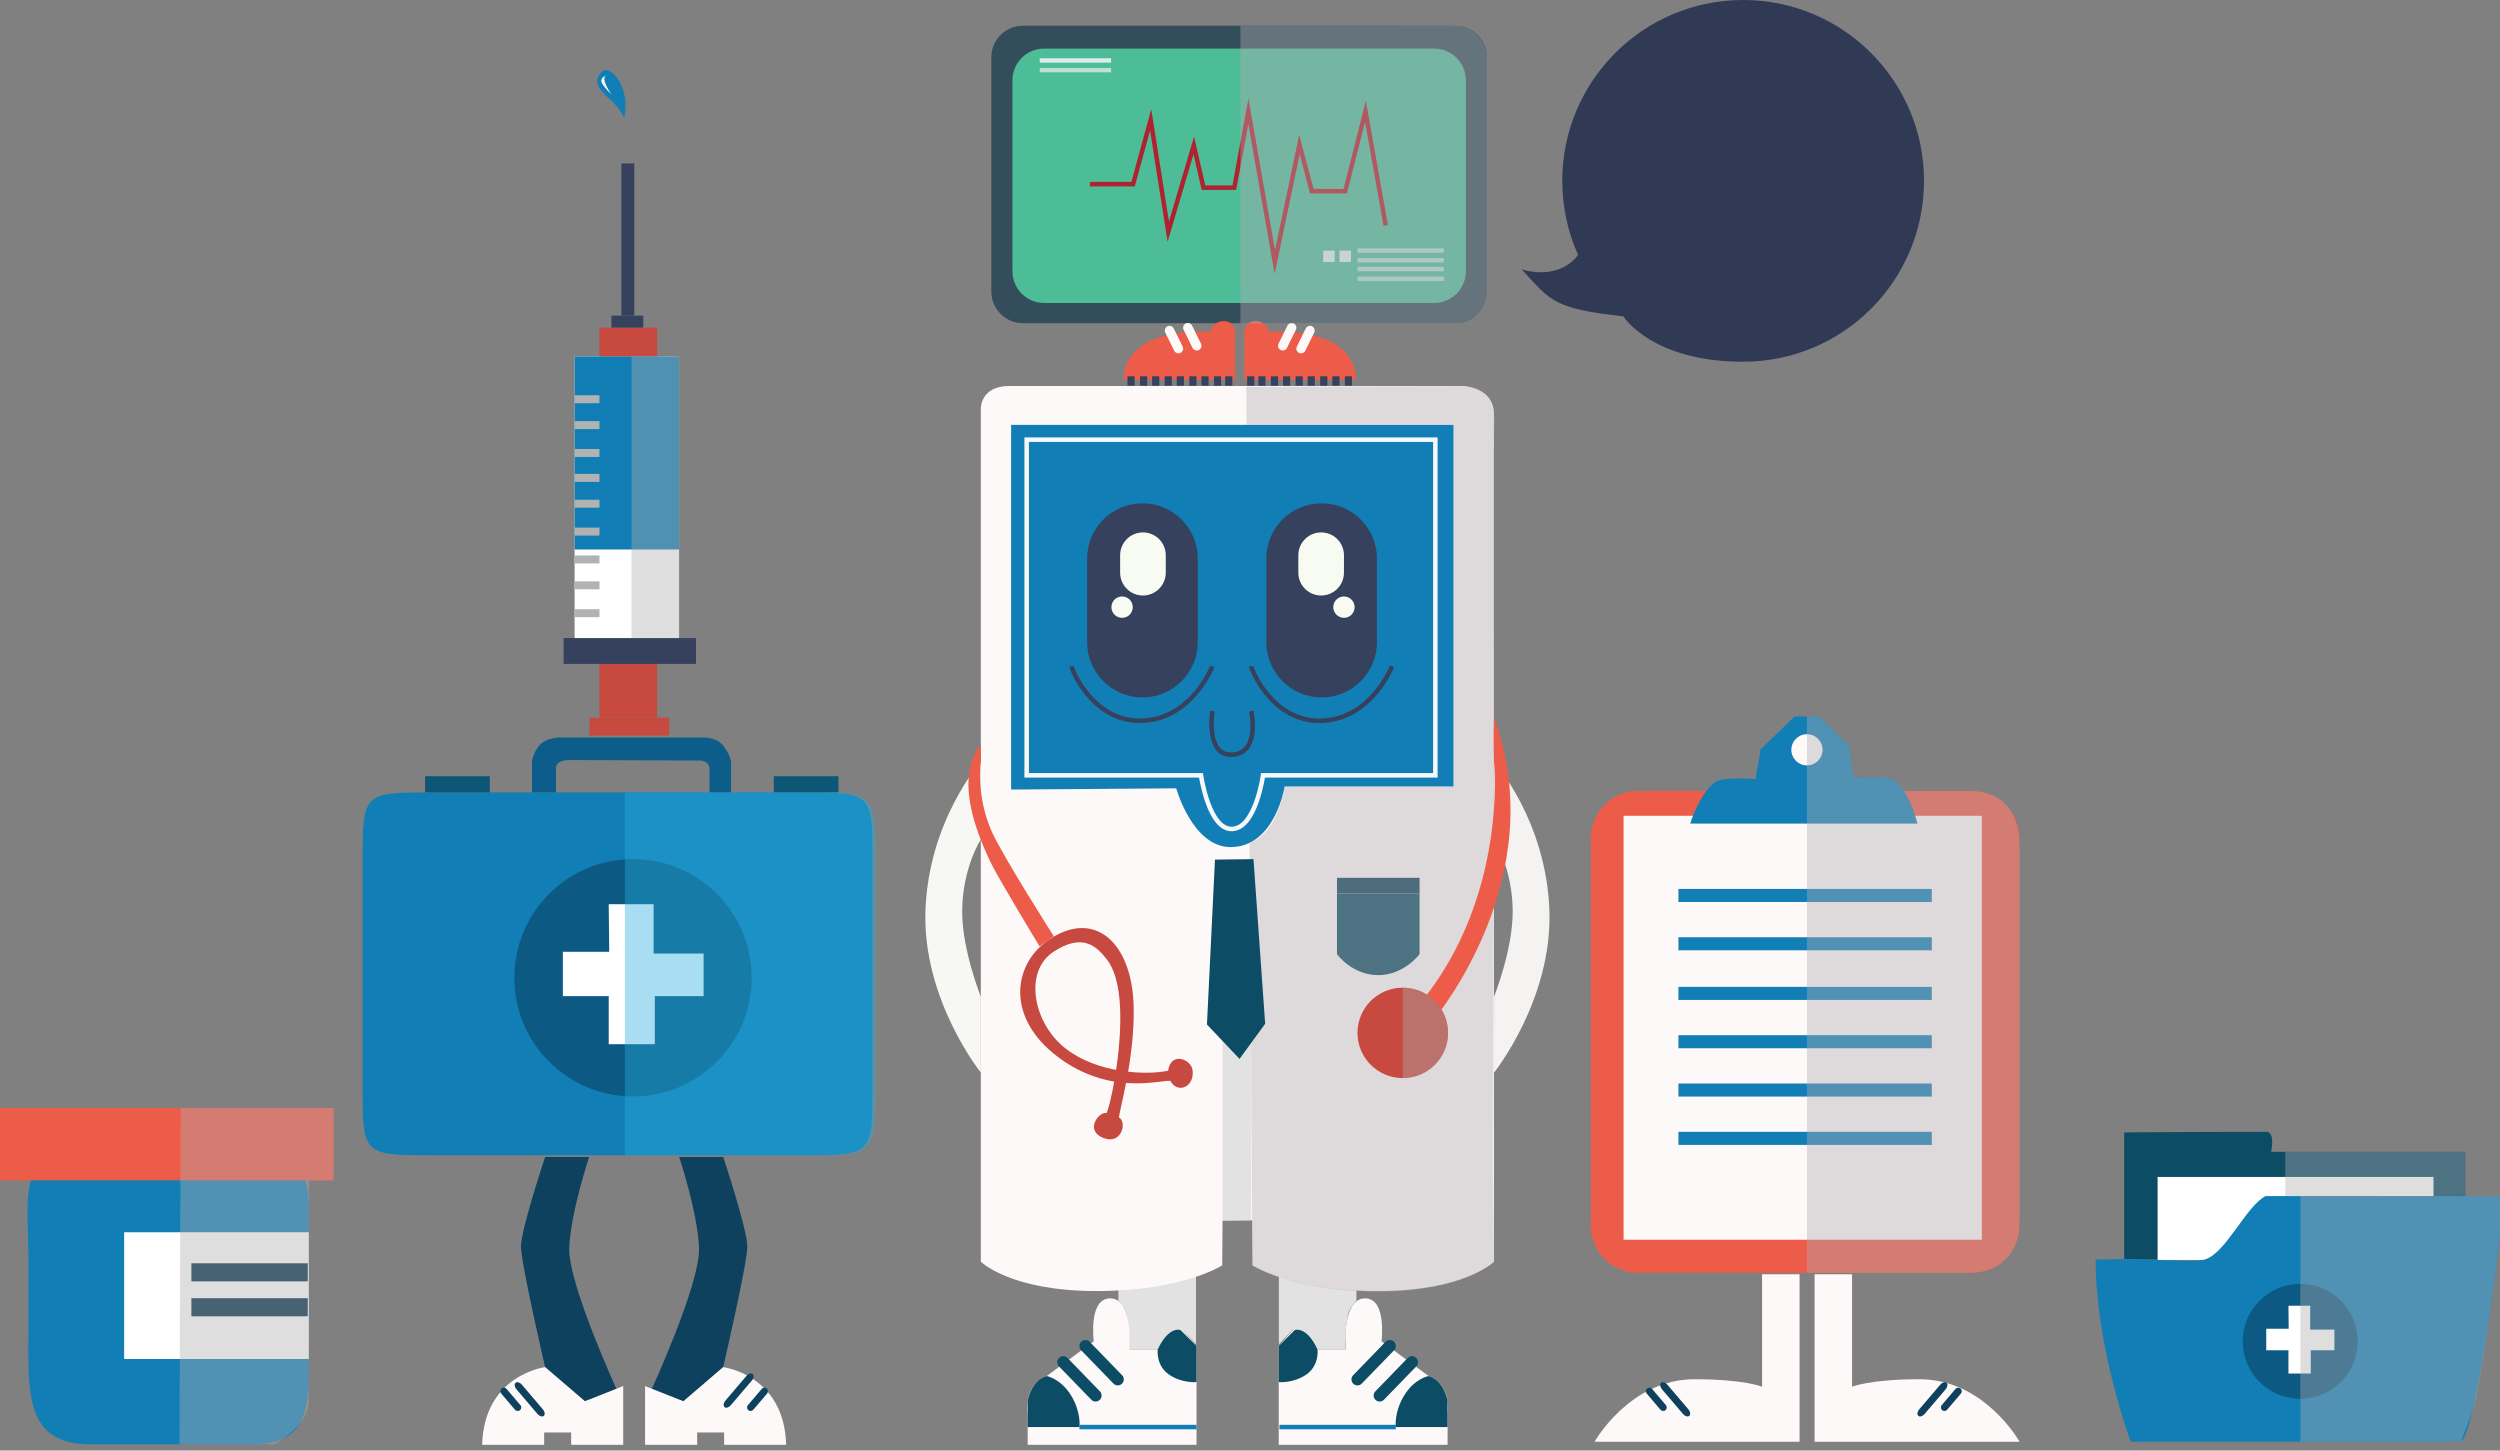<?xml version="1.0" encoding="utf-8"?>
<!-- Generator: Adobe Illustrator 16.0.0, SVG Export Plug-In . SVG Version: 6.00 Build 0)  -->
<!DOCTYPE svg PUBLIC "-//W3C//DTD SVG 1.1//EN" "http://www.w3.org/Graphics/SVG/1.1/DTD/svg11.dtd">
<svg version="1.1" xmlns="http://www.w3.org/2000/svg" xmlns:xlink="http://www.w3.org/1999/xlink" x="0px" y="0px"
	 width="554.626px" height="321.807px" viewBox="0 0 554.626 321.807" enable-background="new 0 0 554.626 321.807"
	 xml:space="preserve">
<rect x="0" y="0" width="554.626" height="321.807" fill="#808080" stroke="none"/>
<g id="Calque_8">
</g>
<g id="Calque_5">
	<line fill="#FEF9F9" x1="248.116" y1="288.636" x2="248.116" y2="286.317"/>
	<path fill="#E2E2E2" d="M265.329,281.106v15.14v2.008l-3.199-3.408c0,0-3.254-0.373-5.287,4.531c-1.576,0-6.192,0-6.192,0
		s0.074-7.17-1.23-9.135c-1.304-1.966-1.306-1.606-1.306-1.606v-3.168L265.329,281.106z"/>
	<path fill="#E2E2E2" d="M283.712,281.106v15.14v2.008l3.2-3.408c0,0,3.254-0.373,5.287,4.531c1.576,0,6.192,0,6.192,0
		s-0.074-7.17,1.231-9.135c1.304-1.966,1.306-1.606,1.306-1.606v-3.168L283.712,281.106z"/>
	<path fill="#FEF9F9" d="M277.881,280.718c0,0,8.751,5.701,27.894,5.701c19.142,0,25.657-6.516,25.657-6.516v-18.098v-9.039
		c0,0-0.106-154.986,0-160.627c0.124-6.487-7.185-6.509-7.185-6.509h-48.359c0,0-45.274,0-51.928,0
		c-6.654,0-6.364,5.206-6.364,5.206s0,160.512,0,168.174l-0.001,2.795v18.098c0,0,6.516,6.516,25.658,6.516
		s27.894-5.701,27.894-5.701l0.074-9.953l6.584-0.082L277.881,280.718z"/>
	<path fill="#127EB6" d="M224.318,94.252h98.155v80.234h-37.47c0,0-2.105,13.439-12.016,13.439c-8.427,0-12.04-13.035-12.04-13.035
		l-36.629,0.274V94.252z"/>
	<path fill="#36415D" d="M265.731,142.449c0,6.781-5.496,12.275-12.275,12.275l0,0c-6.78,0-12.274-5.494-12.274-12.275v-18.52
		c0-6.778,5.494-12.273,12.274-12.273l0,0c6.779,0,12.275,5.495,12.275,12.273V142.449z"/>
	<path fill="#36415D" d="M305.475,142.449c0,6.781-5.495,12.275-12.274,12.275l0,0c-6.782,0-12.274-5.494-12.274-12.275v-18.52
		c0-6.778,5.493-12.273,12.274-12.273l0,0c6.779,0,12.274,5.495,12.274,12.273V142.449z"/>
	<path fill="#F7FBF2" d="M258.624,127.053c0,2.795-2.264,5.061-5.06,5.061l0,0c-2.796,0-5.061-2.266-5.061-5.061v-3.876
		c0-2.796,2.265-5.062,5.061-5.062l0,0c2.796,0,5.06,2.266,5.06,5.062V127.053z"/>
	<path fill="#F7FBF2" d="M298.157,127.053c0,2.795-2.264,5.061-5.061,5.061l0,0c-2.796,0-5.061-2.266-5.061-5.061v-3.876
		c0-2.796,2.264-5.062,5.061-5.062l0,0c2.797,0,5.061,2.266,5.061,5.062V127.053z"/>
	<circle fill="#F7FBF2" cx="248.933" cy="134.697" r="2.368"/>
	<circle fill="#F7FBF2" cx="298.157" cy="134.697" r="2.368"/>
	<path fill="none" stroke="#36415D" stroke-miterlimit="10" d="M237.736,147.832c0,0.647,4.737,12.491,15.72,12.061
		s15.505-12.061,15.505-12.061"/>
	<path fill="none" stroke="#36415D" stroke-miterlimit="10" d="M277.586,147.832c0,0.647,4.74,12.491,15.723,12.061
		c10.981-0.431,15.505-12.061,15.505-12.061"/>
	<path fill="none" stroke="#36415D" stroke-miterlimit="10" d="M268.961,157.739c0,0-1.508,9.69,4.091,9.69
		c6.676,0,4.534-9.69,4.534-9.69"/>
	<path fill="#0C4D65" d="M296.609,198.232v13.453c0,0,3.326,4.65,9.166,4.65c5.7,0,9.163-4.651,9.163-4.651v-13.452H296.609z"/>
	<rect x="296.609" y="194.74" fill="#0E415D" width="18.329" height="3.492"/>
	<path fill="#F7F8F3" d="M217.595,237.952c0,0-12.953-16.154-12.283-35.908c0.678-20.023,12.284-33.058,12.284-33.058l-0.001,17.241
		c0,0-4.138,6.382-4.138,16.054c0,8.521,4.138,18.837,4.138,18.837V237.952z"/>
	<path fill="#F5F3F2" d="M331.455,237.952c0,0,12.952-16.154,12.282-35.908c-0.678-20.023-12.284-33.058-12.284-33.058l0.002,17.241
		c0,0,4.138,6.382,4.138,16.054c0,8.521-4.138,18.837-4.138,18.837V237.952z"/>
	<path fill="#ED5C49" d="M217.597,168.986c0,0-1.119,7.366,2.343,15.309c2.347,5.385,13.848,23.418,13.848,23.418l-3.157,2.239
		c0,0-9.239-15.214-10.895-18.702c-3.259-6.869-7.942-18.595-2.139-26.12V168.986z"/>
	<path fill="#C74940" d="M232.167,208.863c10.377-7.564,19.001,0.03,19.337,14.428c0.269,11.472-3.157,22.794-3.258,24.642
		c1.833,0.916,0.649,6.221-3.564,4.49c-4.124-1.691-0.814-5.918,0.814-5.494c1.019-1.832,6.255-26.084,0.102-34.022
		c-2.182-2.815-5.294-6.109-11.913-1.73c-6.619,4.378-4.48,15.781,2.646,21.382c7.129,5.6,17.921,6.004,22.809,4.986
		c0.662-4.377,5.018-2.49,5.397-0.305c0.661,3.82-3.26,5.602-4.888,2.545c-2.342-0.203-13.441,3.361-24.946-5.293
		C223.197,225.837,224.751,214.268,232.167,208.863z"/>
	<path fill="none" stroke="#070808" stroke-miterlimit="10" d="M303.009,84.161"/>
	<path fill="none" stroke="#070808" stroke-miterlimit="10" d="M245.3,84.161"/>
	<path fill="#344D5A" d="M285.158,71.708h37.693c3.882,0,7.028-3.148,7.028-7.03V12.729c0-3.884-3.146-7.031-7.028-7.031h-95.892
		c-3.883,0-7.032,3.147-7.032,7.031v51.949c0,3.882,3.148,7.03,7.032,7.03h42.6H285.158z"/>
	<path fill="#4DBD98" d="M325.194,60.185c0,3.883-3.148,7.031-7.033,7.031h-86.515c-3.883,0-7.032-3.148-7.032-7.031V17.807
		c0-3.883,3.149-7.032,7.032-7.032h86.515c3.884,0,7.033,3.149,7.033,7.032V60.185z"/>
	<rect x="230.671" y="12.923" fill="#D9EDEA" width="15.818" height="0.978"/>
	<rect x="230.671" y="15.071" fill="#BCE0D5" width="15.818" height="0.977"/>
	<rect x="301.172" y="59.209" fill="#ACDCCE" width="19.14" height="0.976"/>
	<rect x="301.172" y="61.355" fill="#ACDCCE" width="19.14" height="0.977"/>
	<rect x="301.172" y="55.106" fill="#ACDCCE" width="19.14" height="0.978"/>
	<rect x="301.172" y="57.255" fill="#ACDCCE" width="19.14" height="0.977"/>
	<rect x="293.555" y="55.597" fill="#D8EEEB" width="2.54" height="2.536"/>
	<rect x="297.169" y="55.597" fill="#D8EEEB" width="2.54" height="2.536"/>
	<polyline fill="none" stroke="#AF2331" stroke-miterlimit="10" points="241.803,40.851 251.372,40.851 255.278,26.593 
		259.184,51.397 264.847,32.257 266.995,41.632 273.832,41.632 276.956,24.698 282.815,58.133 288.281,32.063 291.019,42.413 
		298.437,42.413 302.929,24.698 307.422,50.029 	"/>
	<path fill="#ED5C49" d="M249.235,84.276h24.758V73.935c0,0,0.2-2.586-2.386-2.684c-2.586-0.101-3.082,2.386-3.082,2.386
		S249.634,71.947,249.235,84.276z"/>
	<path fill="#FEF9F9" d="M262.371,76.884c0.255,0.52,0.042,1.145-0.475,1.399l0,0c-0.517,0.255-1.143,0.041-1.398-0.477
		l-1.977-4.013c-0.254-0.518-0.042-1.145,0.475-1.399l0,0c0.519-0.255,1.145-0.041,1.399,0.477L262.371,76.884z"/>
	<path fill="#FEF9F9" d="M266.436,76.256c0.255,0.517,0.042,1.143-0.476,1.396l0,0c-0.518,0.255-1.144,0.043-1.398-0.474
		l-1.977-4.016c-0.254-0.518-0.042-1.143,0.478-1.397l0,0c0.516-0.254,1.142-0.043,1.396,0.475L266.436,76.256z"/>
	<rect x="250.13" y="83.479" fill="#36415D" width="1.59" height="2.089"/>
	<rect x="252.915" y="83.479" fill="#36415D" width="1.59" height="2.089"/>
	<rect x="255.599" y="83.479" fill="#36415D" width="1.591" height="2.089"/>
	<rect x="258.383" y="83.479" fill="#36415D" width="1.591" height="2.089"/>
	<rect x="261.067" y="83.479" fill="#36415D" width="1.592" height="2.089"/>
	<rect x="263.852" y="83.479" fill="#36415D" width="1.59" height="2.089"/>
	<rect x="266.536" y="83.479" fill="#36415D" width="1.591" height="2.089"/>
	<rect x="269.32" y="83.479" fill="#36415D" width="1.592" height="2.089"/>
	<rect x="271.806" y="83.479" fill="#36415D" width="1.59" height="2.089"/>
	<path fill="#ED5C49" d="M300.843,84.276h-24.758V73.935c0,0-0.199-2.586,2.386-2.684c2.586-0.101,3.084,2.386,3.084,2.386
		S300.447,71.947,300.843,84.276z"/>
	<path fill="#FEF9F9" d="M287.709,76.884c-0.256,0.52-0.045,1.145,0.476,1.399l0,0c0.517,0.255,1.143,0.041,1.396-0.477l1.976-4.013
		c0.254-0.518,0.042-1.145-0.477-1.399l0,0c-0.518-0.255-1.143-0.041-1.396,0.477L287.709,76.884z"/>
	<path fill="#FEF9F9" d="M283.644,76.256c-0.256,0.517-0.043,1.143,0.475,1.396l0,0c0.519,0.255,1.144,0.043,1.398-0.474
		l1.976-4.016c0.255-0.518,0.042-1.143-0.476-1.397l0,0c-0.518-0.254-1.143-0.043-1.397,0.475L283.644,76.256z"/>
	<rect x="298.356" y="83.479" fill="#36415D" width="1.591" height="2.089"/>
	<rect x="295.575" y="83.479" fill="#36415D" width="1.589" height="2.089"/>
	<rect x="292.888" y="83.479" fill="#36415D" width="1.592" height="2.089"/>
	<rect x="290.104" y="83.479" fill="#36415D" width="1.593" height="2.089"/>
	<rect x="287.422" y="83.479" fill="#36415D" width="1.59" height="2.089"/>
	<rect x="284.637" y="83.479" fill="#36415D" width="1.589" height="2.089"/>
	<rect x="281.95" y="83.479" fill="#36415D" width="1.593" height="2.089"/>
	<rect x="279.167" y="83.479" fill="#36415D" width="1.589" height="2.089"/>
	<rect x="276.683" y="83.479" fill="#36415D" width="1.59" height="2.089"/>
	<path fill="#303A54" d="M360.132,70.178c0,0,6.29,10.07,26.587,10.07c22.162,0,40.125-17.963,40.125-40.123
		C426.844,17.964,408.88,0,386.719,0c-22.161,0-40.126,17.964-40.126,40.125c0,5.843,1.249,11.394,3.498,16.401
		c0,0-3.498,5.727-12.483,3.26C344.114,66.928,344.851,68.471,360.132,70.178z"/>
	<path fill="#FEF9F9" d="M242.645,297.564c0,0-1.208-9.517,3.625-9.517c4.833,0,4.38,9.517,4.38,9.517v1.813h6.192
		c0,0,1.36-4.531,5.287-4.531c1.058,1.209,3.323,3.773,3.323,3.773v21.906h-37.46v-6.799c0,0-1.057-6.494,4.23-8.457
		L242.645,297.564z"/>
	<path fill="#0C4D65" d="M244.024,308.682c0.507,0.521,0.49,1.361-0.038,1.871l0,0c-0.528,0.512-1.367,0.506-1.873-0.018
		l-7.197-7.42c-0.505-0.521-0.488-1.361,0.04-1.873l0,0c0.528-0.514,1.366-0.506,1.873,0.018L244.024,308.682z"/>
	<path fill="#0C4D65" d="M248.946,305.105c0.507,0.52,0.49,1.361-0.039,1.871l0,0c-0.529,0.514-1.366,0.504-1.874-0.018l-7.194-7.42
		c-0.505-0.52-0.488-1.361,0.04-1.873l0,0c0.528-0.512,1.366-0.504,1.872,0.018L248.946,305.105z"/>
	<path fill="#0C4D65" d="M232.223,305.27c0,0,3.171,0.602,5.437,4.379c2.267,3.775,1.813,6.945,1.813,6.945h-11.479v-5.662
		C227.993,310.932,228.529,306.391,232.223,305.27z"/>
	<path fill="#0C4D65" d="M256.843,299.377c0,0-0.454,3.473,2.417,5.514c2.87,2.039,6.193,1.734,6.193,1.734v-8.006l-3.55-3.549
		C261.903,295.07,259.26,294.088,256.843,299.377z"/>
	<path fill="#FEF9F9" d="M306.492,297.564c0,0,1.208-9.517-3.626-9.517c-4.832,0-4.379,9.517-4.379,9.517v1.813h-6.193
		c0,0-1.362-4.531-5.287-4.531c-1.057,1.209-3.323,3.773-3.323,3.773v21.906h37.462v-6.799c0,0,1.055-6.494-4.232-8.457
		L306.492,297.564z"/>
	<path fill="#0C4D65" d="M305.114,308.682c-0.506,0.521-0.493,1.361,0.039,1.871l0,0c0.526,0.512,1.365,0.506,1.874-0.018
		l7.193-7.42c0.504-0.521,0.49-1.361-0.04-1.873l0,0c-0.527-0.514-1.367-0.506-1.873,0.018L305.114,308.682z"/>
	<path fill="#0C4D65" d="M300.189,305.105c-0.506,0.52-0.487,1.361,0.04,1.871l0,0c0.53,0.514,1.367,0.504,1.874-0.018l7.194-7.42
		c0.506-0.52,0.489-1.361-0.037-1.873l0,0c-0.529-0.512-1.368-0.504-1.875,0.018L300.189,305.105z"/>
	<path fill="#0C4D65" d="M316.914,305.27c0,0-3.172,0.602-5.439,4.379c-2.264,3.775-1.811,6.945-1.811,6.945h11.482v-5.662
		C321.146,310.932,320.609,306.391,316.914,305.27z"/>
	<path fill="#0C4D65" d="M292.294,299.377c0,0,0.453,3.473-2.416,5.514c-2.872,2.039-6.194,1.734-6.194,1.734v-8.006l3.55-3.549
		C287.234,295.07,289.879,294.088,292.294,299.377z"/>
	<line fill="none" stroke="#127EB6" stroke-miterlimit="10" x1="239.472" y1="316.594" x2="265.453" y2="316.594"/>
	<line fill="none" stroke="#127EB6" stroke-miterlimit="10" x1="283.843" y1="316.594" x2="309.664" y2="316.594"/>
	<path fill="#127EB6" d="M193.567,240.634c0,15.664,0,15.664-15.665,15.664H96.098c-15.666,0-15.666,0-15.666-15.664v-49.169
		c0-15.667,0-15.667,15.666-15.667h81.805c15.665,0,15.665,0,15.665,15.667V240.634z"/>
	<path fill="#0C5A83" d="M166.756,216.92c0,14.537-11.787,26.323-26.327,26.323c-14.539,0-26.325-11.786-26.325-26.323
		c0-14.542,11.787-26.326,26.325-26.326C154.969,190.594,166.756,202.378,166.756,216.92z"/>
	<polygon fill="#FFFFFF" points="135.046,200.603 144.999,200.603 144.999,211.535 156.095,211.535 156.095,220.999 
		145.271,220.999 145.271,231.659 135.046,231.659 135.046,220.999 124.875,220.999 124.875,211.153 135.155,211.153 	"/>
	<rect x="94.308" y="172.208" fill="#0D5675" width="14.359" height="3.59"/>
	<rect x="171.653" y="172.208" fill="#0D5675" width="14.359" height="3.59"/>
	<path fill="#0D5D8B" d="M118.023,175.798v-6.967c0,0,0.326-2.066,1.74-3.589c1.415-1.522,4.135-1.633,4.135-1.633h32.197
		c0,0,2.941-0.109,4.463,1.958c1.523,2.068,1.631,3.481,1.631,3.481v6.749h-4.786v-5.226c0,0,0.11-1.849-2.284-1.849
		c-2.395,0-28.72-0.108-28.72-0.108s-3.046-0.11-3.046,1.739c0,1.849,0,5.443,0,5.443H118.023z"/>
	<path fill="#0E415D" d="M120.933,256.675c0,0-5.356,16.068-5.356,19.848c0,3.781,5.356,26.78,5.356,26.78l8.821,7.563l7.246-2.207
		c0,0-11.027-23.944-10.712-31.823c0.315-7.873,4.412-20.16,4.412-20.16H120.933z"/>
	<path fill="#FEF9F9" d="M106.966,320.525h13.758v-2.73h5.986v2.73h11.552V307.5l-8.508,3.365l-8.821-7.563
		C120.933,303.303,107.385,304.98,106.966,320.525z"/>
	<path fill="#0E415D" d="M115.452,311.73c0.28,0.33,0.242,0.83-0.089,1.109l0,0c-0.331,0.283-0.828,0.242-1.11-0.088l-3.065-3.598
		c-0.281-0.33-0.243-0.826,0.088-1.109l0,0c0.332-0.281,0.829-0.242,1.11,0.09L115.452,311.73z"/>
	<path fill="#0E415D" d="M120.453,312.68c0.431,0.504,0.513,1.145,0.182,1.43l0,0c-0.332,0.281-0.95,0.098-1.38-0.408l-4.685-5.496
		c-0.431-0.506-0.513-1.146-0.182-1.428l0,0c0.331-0.283,0.951-0.102,1.38,0.406L120.453,312.68z"/>
	<path fill="#0E415D" d="M160.442,256.675c0,0,5.354,16.068,5.354,19.848c0,3.781-5.354,26.78-5.354,26.78l-8.823,7.563
		l-7.247-2.207c0,0,11.027-23.944,10.712-31.823c-0.314-7.873-4.411-20.16-4.411-20.16H160.442z"/>
	<path fill="#FEF9F9" d="M174.407,320.525H160.65v-2.73h-5.986v2.73h-11.553V307.5l8.508,3.365l8.823-7.563
		C160.442,303.303,173.988,304.98,174.407,320.525z"/>
	<path fill="#0E415D" d="M165.922,311.73c-0.283,0.33-0.243,0.83,0.088,1.109l0,0c0.33,0.283,0.829,0.242,1.11-0.088l3.066-3.598
		c0.281-0.33,0.243-0.826-0.089-1.109l0,0c-0.33-0.281-0.828-0.242-1.11,0.09L165.922,311.73z"/>
	<path fill="#0E415D" d="M160.92,310.74c-0.433,0.506-0.513,1.145-0.182,1.43l0,0c0.33,0.281,0.949,0.098,1.38-0.408l4.685-5.496
		c0.43-0.506,0.513-1.146,0.181-1.428l0,0c-0.33-0.283-0.95-0.102-1.382,0.406L160.92,310.74z"/>
	<rect x="130.785" y="159.214" fill="#C74940" width="17.66" height="3.975"/>
	<rect x="132.993" y="147.293" fill="#C74940" width="12.804" height="11.921"/>
	<rect x="125.046" y="141.553" fill="#36415D" width="29.36" height="5.74"/>
	<rect x="127.474" y="79.078" fill="#FFFFFF" width="23.179" height="62.475"/>
	<rect x="132.993" y="72.677" fill="#C74940" width="12.804" height="6.401"/>
	<rect x="135.642" y="70.028" fill="#36415D" width="7.063" height="2.648"/>
	<rect x="137.85" y="36.252" fill="#36415D" width="2.869" height="33.776"/>
	<rect x="127.474" y="135.15" fill="#B1B3B2" width="5.519" height="1.765"/>
	<rect x="127.474" y="79.078" fill="#107EB4" width="23.179" height="42.827"/>
	<rect x="127.474" y="128.969" fill="#B1B3B2" width="5.519" height="1.769"/>
	<rect x="127.474" y="123.229" fill="#B1B3B2" width="5.519" height="1.766"/>
	<rect x="127.474" y="117.048" fill="#B1B3B2" width="5.519" height="1.768"/>
	<rect x="127.474" y="110.869" fill="#B1B3B2" width="5.519" height="1.765"/>
	<rect x="127.474" y="105.128" fill="#B1B3B2" width="5.519" height="1.767"/>
	<rect x="127.474" y="99.607" fill="#B1B3B2" width="5.519" height="1.768"/>
	<rect x="127.474" y="93.428" fill="#B1B3B2" width="5.519" height="1.766"/>
	<rect x="127.474" y="87.688" fill="#B1B3B2" width="5.519" height="1.766"/>
	<path fill="#127EB6" d="M138.473,26.279c0,0-0.557-1.93-3.091-4.17s-3.883-4.071-1.987-6.109
		C135.293,13.963,140.024,19.248,138.473,26.279z"/>
	<path fill="#ED5C49" d="M447.98,185.909c0-5.763-4.669-10.432-10.43-10.432h-74.171c-5.761,0-10.432,4.669-10.432,10.432v86.049
		c0,5.762,4.67,10.432,10.432,10.432h74.171c5.761,0,10.43-4.67,10.43-10.432V185.909z"/>
	<rect x="360.192" y="180.984" fill="#FEF9F9" width="79.479" height="94.052"/>
	<rect x="372.361" y="197.208" fill="#127EB6" width="56.207" height="2.896"/>
	<rect x="372.361" y="207.928" fill="#127EB6" width="56.207" height="2.897"/>
	<rect x="372.361" y="218.938" fill="#127EB6" width="56.207" height="2.897"/>
	<rect x="372.361" y="229.657" fill="#127EB6" width="56.207" height="2.898"/>
	<rect x="372.361" y="240.378" fill="#127EB6" width="56.207" height="2.896"/>
	<rect x="372.361" y="251.097" fill="#127EB6" width="56.207" height="2.896"/>
	<path fill="#127EB6" d="M374.967,182.721h50.415c0,0-2.319-9.849-6.953-10.142c-4.637-0.288-7.245,0-7.245,0l-0.87-6.952
		l-6.663-6.664h-5.506l-7.532,7.244l-1.16,6.665c0,0-6.23-0.654-8.838,0.542C376.96,176.064,374.967,182.721,374.967,182.721z"/>
	<circle fill="#FEF9F9" cx="400.874" cy="166.342" r="3.462"/>
	<path fill="#FEF9F9" d="M390.916,282.692v24.956c0,0-3.977-1.664-14.975-1.664c-14.42,0-22.185,13.865-22.185,13.865h45.479
		v-37.157H390.916z"/>
	<path fill="#FEF9F9" d="M410.883,282.692v24.956c0,0,3.976-1.664,14.975-1.664c14.419,0,22.183,13.865,22.183,13.865h-45.477
		v-37.157H410.883z"/>
	<path fill="#0C4D65" d="M471.245,279.339v-28.113c0,0,13.415-0.129,31.523-0.129c2.069,0,1.084,4.432,1.084,4.432h43.072v9.814
		h-44.288c0,0-5.381,4.396-6.463,7.674c-2.635,2.895-5.561,6.238-7.163,6.439C487.406,279.657,471.245,279.339,471.245,279.339z"/>
	<rect x="478.667" y="261.103" fill="#FFFFFF" width="61.203" height="18.422"/>
	<path fill="#127EB6" d="M68.274,280.263c0-15.209,2.877-24.672-12.33-24.672H18.642c-15.208,0-12.33,9.463-12.33,24.672v12.62
		c0,15.211-1.439,27.539,13.769,27.539h35.863c15.207,0,12.33-12.328,12.33-27.539V280.263z"/>
	<rect y="245.798" fill="#ED5C49" width="74.012" height="16.064"/>
	<rect x="27.541" y="273.376" fill="#FFFFFF" width="40.951" height="28.114"/>
	<rect x="42.456" y="280.263" fill="#01324B" width="25.818" height="4.016"/>
	<rect x="42.456" y="288.009" fill="#01324B" width="25.818" height="4.013"/>
	<path opacity="0.4" fill="#AFAEAF" d="M74.012,245.798H40.075l-0.261,74.624h20.989c0,0,7.689-4.057,7.689-9.557
		c0-10.424,0.017-33.351,0.03-49.009l5.49,0.006V245.798z"/>
	<rect x="140.106" y="79.078" opacity="0.4" fill="#AFAEAF" width="10.546" height="62.475"/>
	<path opacity="0.4" fill="#29ADDF" d="M138.629,175.798h42.767c12.469-0.267,12.858,1.824,12.858,12.667v54.021
		c0.264,13.521-1.565,13.813-12.858,13.809l-42.767,0.004V175.798z"/>
	<path opacity="0.4" fill="#AFAEAF" d="M275.186,5.714l46.857-0.056c3.44-0.269,8.361,2.171,7.864,8.79l-0.016,50.229
		c0,5.424-5.013,7.383-8.193,7.092l-46.513,0.003V5.714z"/>
	<path opacity="0.4" fill="#AFAEAF" d="M277.213,186.979l0.668,93.739c11.896,7.154,42.38,8.776,53.551-0.814c0,0,0,0-0.235-20.57
		l0.235-159.379c-0.522-4.899,2.94-14.323-8.083-14.302l-46.857,0.163l0.061,8.437h45.92v80.234h-37.47
		C285.003,174.486,283.633,184.794,277.213,186.979z"/>
	<path fill="#127EB6" d="M472.704,319.85c0,0-7.786-20.928-7.786-40.394c11.192-0.488,21.258,0.732,24.092,0
		c4.748-1.225,9.247-11.904,13.626-14.113h53.05c0,0-5.598,51.099-9.735,54.507C539.624,319.85,472.704,319.85,472.704,319.85z"/>
	<circle fill="#0C5A83" cx="510.302" cy="297.578" r="12.749"/>
	<polygon fill="#FFFFFF" points="507.694,289.676 512.516,289.676 512.516,294.973 517.888,294.973 517.888,299.555 
		512.646,299.555 512.646,304.719 507.694,304.719 507.694,299.555 502.768,299.555 502.768,294.785 507.747,294.785 	"/>
	<path opacity="0.4" fill="#AFAEAF" d="M400.874,282.39h35.792c6.927,0,11.375-4.248,11.375-11.176v-83.193
		c0-7.917-3.666-12.543-11.112-12.543h-14.546c0,0-1.415-2.886-4.596-2.976c-3.352-0.15-6.602,0.077-6.602,0.077l-0.87-6.952
		l-6.663-6.664h-2.778V282.39z"/>
	<path opacity="0.4" fill="#AFAEAF" d="M555.686,265.343c0,0-4.787,41.597-7.261,48.054c-2.474,6.453-2.474,6.453-2.474,6.453
		h-35.622v-54.507H555.686z"/>
	<polygon opacity="0.4" fill="#AFAEAF" points="506.995,265.343 506.995,255.528 546.924,255.528 546.924,265.31 	"/>
	<path fill="#F9F9FA" d="M134.355,16.799c0,0-1.438,0.522-0.784,1.698c0.653,1.175,2.07,2.423,2.07,2.423
		S133.301,17.73,134.355,16.799z"/>
	<path fill="none" stroke="#F7F8F9" stroke-miterlimit="10" d="M280.199,172.004h38.235V97.536h-90.667v74.468h38.671
		c0,0,1.733,12.156,6.958,11.902C278.622,183.655,280.199,172.004,280.199,172.004z"/>
	<rect x="271.222" y="229.657" fill="#E2E2E2" width="6.365" height="41.107"/>
	<polyline fill="#0C4D65" points="278.084,190.594 280.675,227.119 274.988,234.921 267.762,227.285 269.544,190.707 	"/>
	<path fill="#0E415D" d="M369.58,311.73c0.282,0.33,0.243,0.83-0.088,1.109l0,0c-0.332,0.283-0.829,0.242-1.111-0.088l-3.064-3.598
		c-0.282-0.33-0.242-0.826,0.088-1.109l0,0c0.333-0.281,0.829-0.242,1.111,0.09L369.58,311.73z"/>
	<path fill="#0E415D" d="M374.583,312.68c0.43,0.504,0.512,1.145,0.181,1.43l0,0c-0.331,0.281-0.95,0.098-1.38-0.408l-4.686-5.496
		c-0.43-0.506-0.511-1.146-0.182-1.428l0,0c0.332-0.283,0.951-0.102,1.38,0.406L374.583,312.68z"/>
	<path fill="#0E415D" d="M430.77,311.73c-0.281,0.33-0.243,0.83,0.088,1.109l0,0c0.332,0.283,0.829,0.242,1.112-0.088l3.065-3.598
		c0.282-0.33,0.241-0.826-0.09-1.109l0,0c-0.331-0.281-0.829-0.242-1.109,0.09L430.77,311.73z"/>
	<path fill="#0E415D" d="M425.768,312.68c-0.431,0.504-0.513,1.145-0.181,1.43l0,0c0.331,0.281,0.949,0.098,1.38-0.408l4.685-5.496
		c0.431-0.506,0.513-1.146,0.182-1.428l0,0c-0.331-0.283-0.95-0.102-1.38,0.406L425.768,312.68z"/>
	<path fill="#ED5C49" d="M331.453,168.986c0,0,3.169,29.865-16.515,53.759c-1.494,1.766-6.177,4.074-2.918,6.789
		c3.258,2.717,6.109-3.395,6.109-3.395s26.474-31.399,13.303-67.045C331.291,165.116,331.453,168.986,331.453,168.986z"/>
	<ellipse fill="#C74940" cx="311.206" cy="229.143" rx="10.046" ry="10.03"/>
	<path opacity="0.4" fill="#AFAEAF" d="M321.252,229.143c0,5.538-4.497,10.03-10.045,10.03v-20.061
		C316.755,219.112,321.252,223.604,321.252,229.143z"/>
</g>
<g id="Calque_9">
</g>
<g id="Calque_7">
</g>
</svg>
